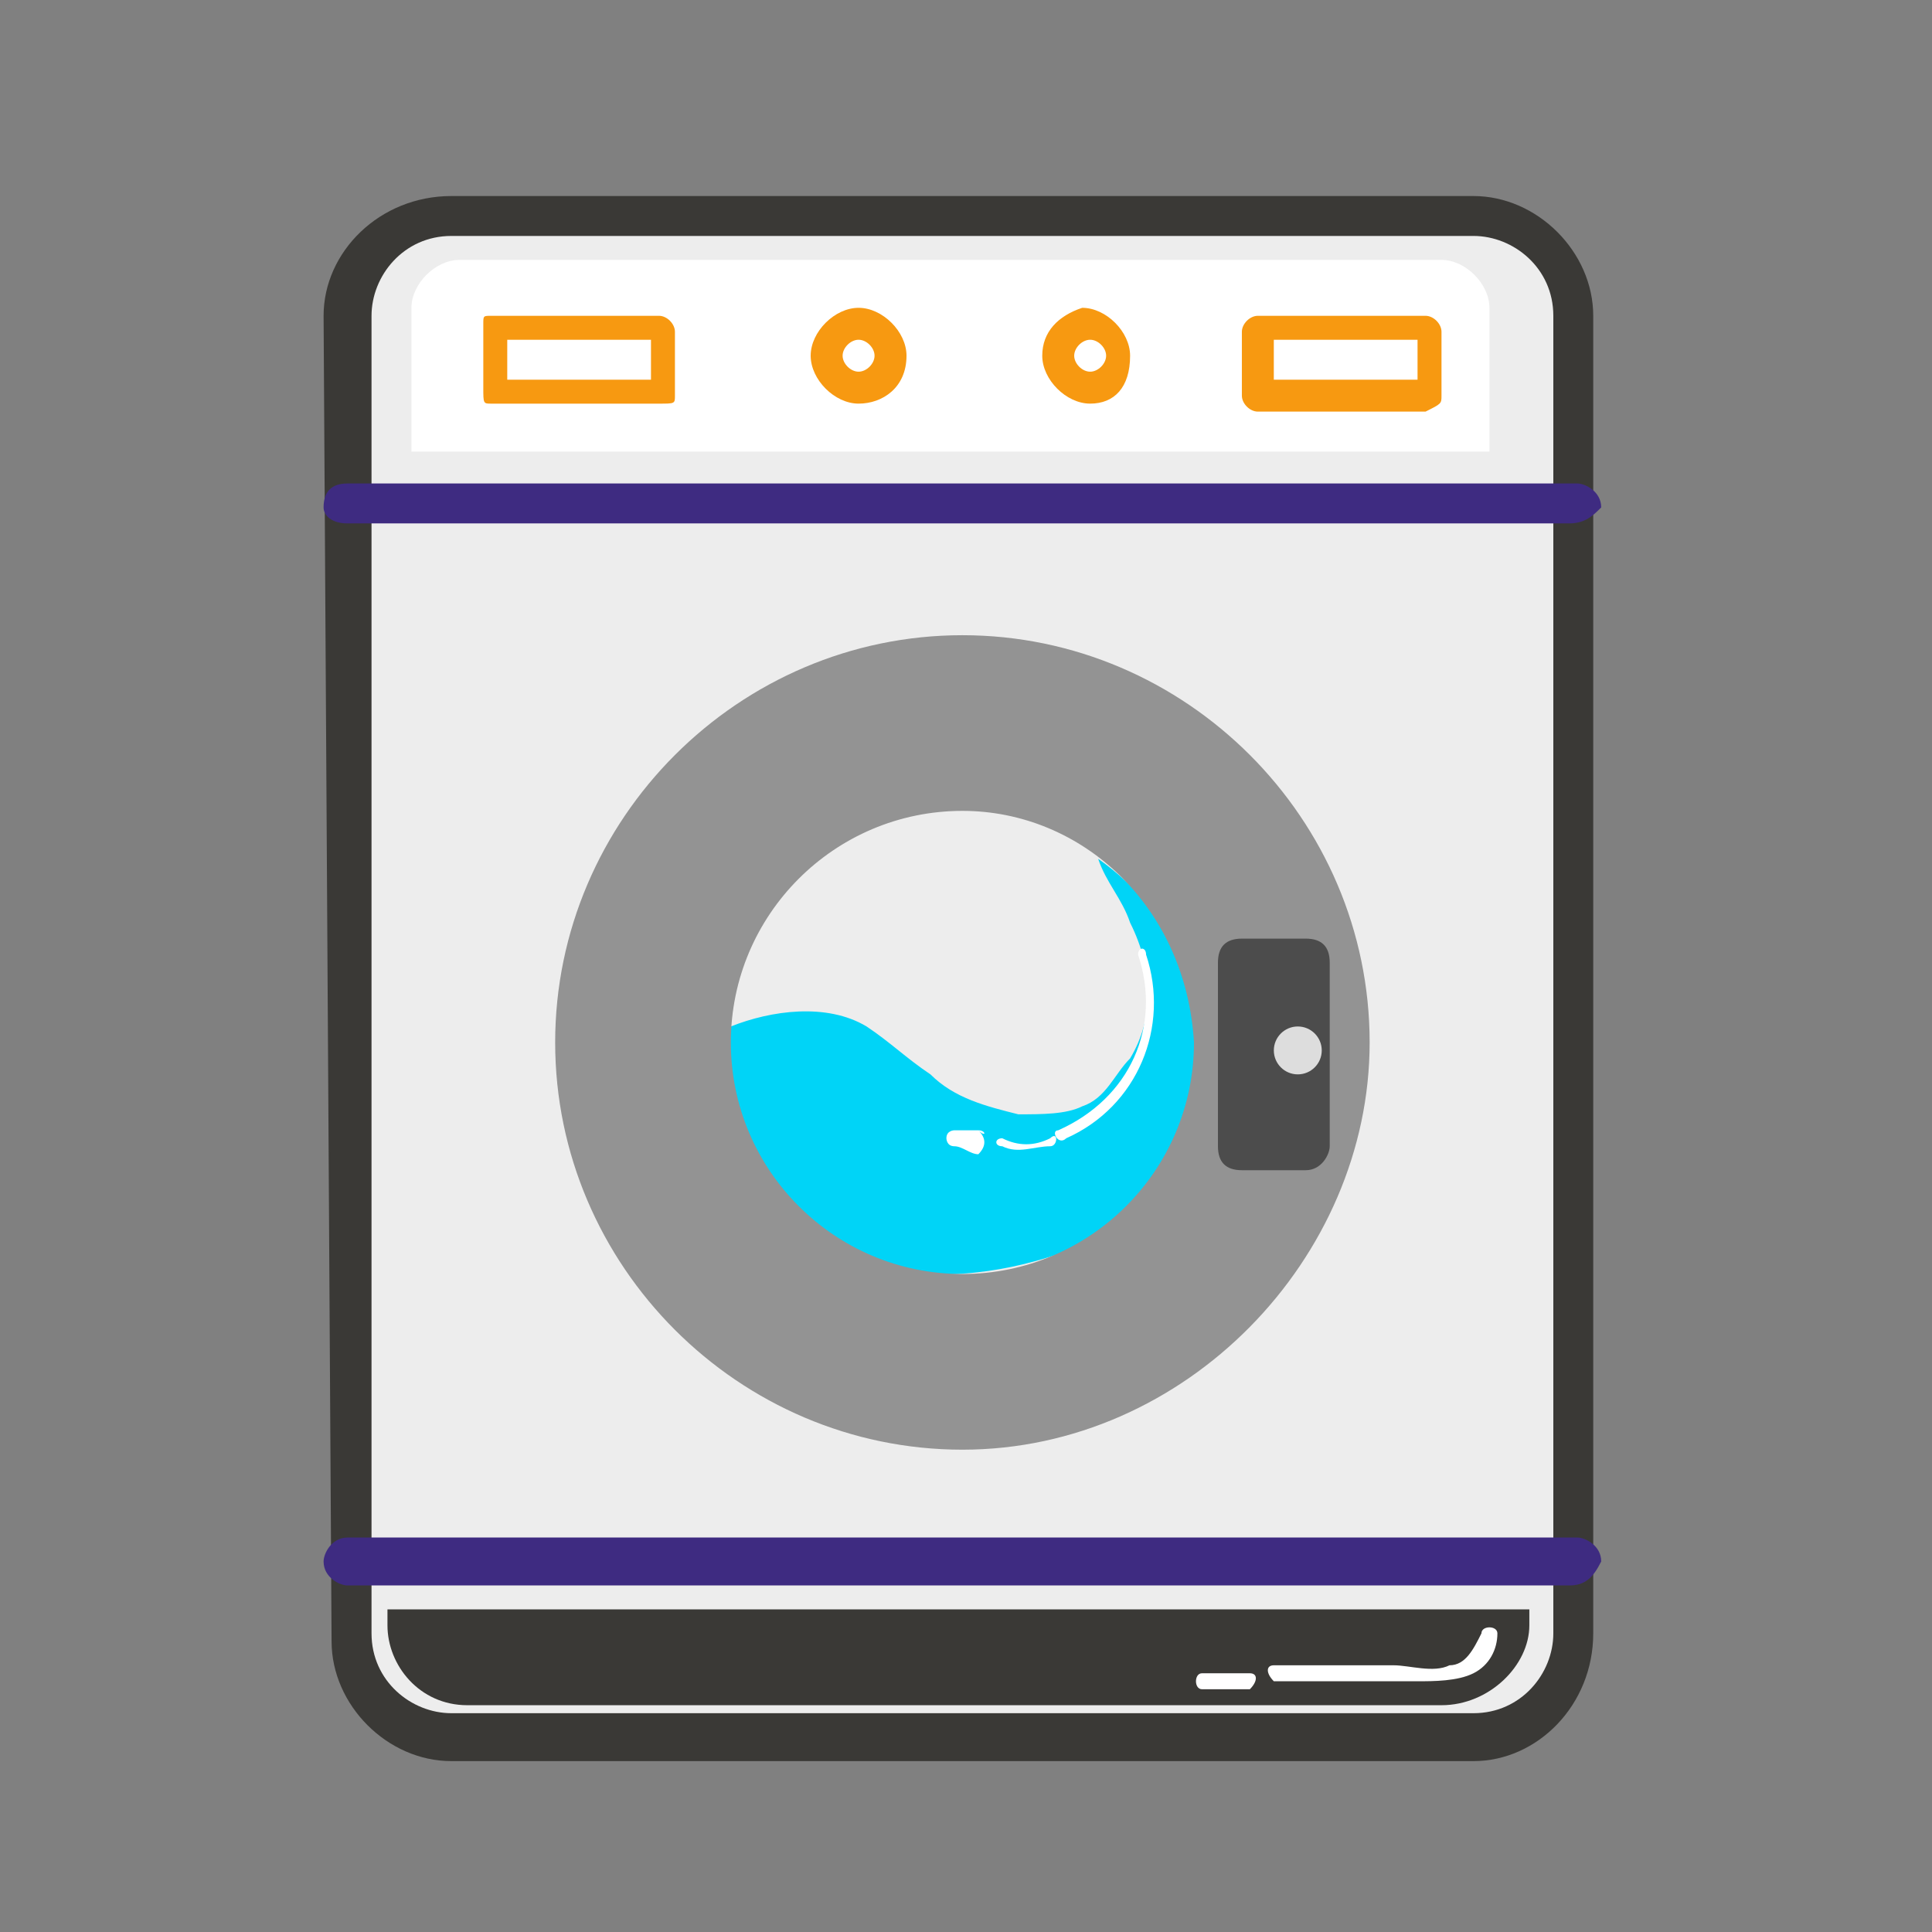<svg width="96" height="96" viewBox="0 0 96 96" fill="none" xmlns="http://www.w3.org/2000/svg">
<rect x="0" y="0" width="96" height="96" fill="#808080" stroke="none"/>
<path fill-rule="evenodd" clip-rule="evenodd" d="M73.215 87.509L22.427 87.509C19.253 87.509 16.476 84.731 16.476 81.557L16.079 15.692C16.079 12.518 18.857 9.741 22.427 9.741L73.215 9.741C76.389 9.741 79.167 12.518 79.167 15.692L79.167 81.16C79.167 84.731 76.389 87.509 73.215 87.509Z" fill="#3A3936"/>
<path fill-rule="evenodd" clip-rule="evenodd" d="M22.429 11.724C20.048 11.724 18.461 13.708 18.461 15.692L18.461 81.16C18.461 83.541 20.445 85.128 22.429 85.128L73.216 85.128C75.597 85.128 77.184 83.144 77.184 81.16L77.184 15.692C77.184 13.311 75.2 11.724 73.216 11.724L22.429 11.724Z" fill="#EDEDED"/>
<path fill-rule="evenodd" clip-rule="evenodd" d="M77.976 26.008L17.269 26.008C16.476 26.008 16.079 25.611 16.079 25.214C16.079 24.421 16.476 24.024 17.269 24.024L78.373 24.024C78.77 24.024 79.563 24.421 79.563 25.214C79.167 25.611 78.77 26.008 77.976 26.008Z" fill="#3E2B81"/>
<path fill-rule="evenodd" clip-rule="evenodd" d="M77.976 78.78L17.269 78.78C16.873 78.78 16.079 78.383 16.079 77.589C16.079 77.192 16.476 76.399 17.269 76.399L78.373 76.399C78.77 76.399 79.563 76.796 79.563 77.589C79.167 78.383 78.77 78.78 77.976 78.78Z" fill="#3E2B81"/>
<path fill-rule="evenodd" clip-rule="evenodd" d="M32.745 53.386C32.348 52.989 35.919 51.005 36.316 51.005C38.3 50.212 41.077 49.815 43.061 51.005C44.251 51.799 45.045 52.592 46.235 53.386C47.425 54.576 49.012 54.973 50.599 55.37C51.79 55.37 52.98 55.37 53.774 54.973C54.964 54.576 55.361 53.386 56.154 52.592C57.345 50.608 57.345 48.228 56.154 45.847C55.758 44.657 54.964 43.863 54.567 42.673C58.535 45.45 61.312 51.005 59.725 55.767C58.535 58.941 56.154 60.925 54.964 61.321C54.964 61.321 46.235 66.083 39.093 60.925C38.696 60.131 37.903 59.734 37.506 58.941C35.522 57.354 34.332 55.37 32.745 53.386Z" fill="#00D4F7"/>
<path fill-rule="evenodd" clip-rule="evenodd" d="M47.822 72.034C36.712 72.034 27.586 62.908 27.586 51.799C27.586 40.689 36.712 31.563 47.822 31.563C58.931 31.563 68.057 40.689 68.057 51.799C68.057 62.512 58.931 72.034 47.822 72.034ZM47.822 40.292C41.473 40.292 36.315 45.45 36.315 51.799C36.315 58.147 41.473 63.305 47.822 63.305C54.17 63.305 59.328 58.147 59.328 51.799C58.931 45.053 53.773 40.292 47.822 40.292Z" fill="#939393"/>
<path d="M56.551 47.434C57.741 51.005 56.154 54.577 52.583 56.164C52.187 56.164 52.583 56.957 52.98 56.56C56.551 54.973 58.138 51.005 56.948 47.434C56.948 47.038 56.551 47.038 56.551 47.434Z" fill="white"/>
<path d="M52.184 56.56C51.391 56.957 50.597 56.957 49.803 56.56C49.407 56.56 49.407 56.957 49.803 56.957C50.597 57.353 51.391 56.957 52.184 56.957C52.581 56.957 52.581 56.163 52.184 56.56Z" fill="white"/>
<path d="M48.614 56.163C48.217 56.163 48.217 56.163 48.217 56.163C47.82 56.163 47.82 56.163 47.423 56.163C47.423 56.163 47.026 56.163 47.026 56.56C47.026 56.56 47.026 56.957 47.423 56.957C47.82 56.957 48.217 57.354 48.614 57.354C49.01 56.957 49.01 56.56 48.614 56.163C49.01 56.56 49.01 56.163 48.614 56.163Z" fill="white"/>
<path fill-rule="evenodd" clip-rule="evenodd" d="M74.009 22.438L20.444 22.438L20.444 15.296C20.444 14.105 21.635 12.915 22.825 12.915L71.629 12.915C72.819 12.915 74.009 14.105 74.009 15.296L74.009 22.438Z" fill="white"/>
<path fill-rule="evenodd" clip-rule="evenodd" d="M25.205 16.883L32.347 16.883L32.347 18.866L25.205 18.866L25.205 16.883ZM33.537 19.66L33.537 16.486C33.537 16.089 33.141 15.692 32.744 15.692L24.411 15.692C24.015 15.692 24.015 15.692 24.015 16.089L24.015 19.263C24.015 20.057 24.015 20.057 24.411 20.057L32.744 20.057C33.537 20.057 33.537 20.057 33.537 19.66Z" fill="#F79911"/>
<path fill-rule="evenodd" clip-rule="evenodd" d="M63.295 16.883L70.437 16.883L70.437 18.866L63.295 18.866L63.295 16.883ZM71.627 19.66L71.627 16.486C71.627 16.089 71.231 15.692 70.834 15.692L62.502 15.692C62.105 15.692 61.708 16.089 61.708 16.486L61.708 19.66C61.708 20.057 62.105 20.453 62.502 20.453L70.834 20.453C71.627 20.057 71.627 20.057 71.627 19.66Z" fill="#F79911"/>
<path fill-rule="evenodd" clip-rule="evenodd" d="M54.963 17.675C54.963 18.072 54.566 18.469 54.17 18.469C53.773 18.469 53.376 18.072 53.376 17.675C53.376 17.279 53.773 16.882 54.17 16.882C54.566 16.882 54.963 17.279 54.963 17.675ZM56.154 17.675C56.154 16.485 54.963 15.295 53.773 15.295C52.583 15.691 51.789 16.485 51.789 17.675C51.789 18.866 52.979 20.056 54.17 20.056C55.36 20.056 56.154 19.262 56.154 17.675Z" fill="#F79911"/>
<path fill-rule="evenodd" clip-rule="evenodd" d="M43.456 17.675C43.456 18.072 43.06 18.469 42.663 18.469C42.266 18.469 41.869 18.072 41.869 17.675C41.869 17.279 42.266 16.882 42.663 16.882C43.06 16.882 43.456 17.279 43.456 17.675ZM45.044 17.675C45.044 16.485 43.853 15.295 42.663 15.295C41.473 15.295 40.282 16.485 40.282 17.675C40.282 18.866 41.473 20.056 42.663 20.056C43.853 20.056 45.044 19.262 45.044 17.675Z" fill="#F79911"/>
<path fill-rule="evenodd" clip-rule="evenodd" d="M71.627 84.731L23.221 84.731C20.84 84.731 19.253 82.747 19.253 80.763L19.253 79.969L75.992 79.969L75.992 80.763C75.992 82.747 74.008 84.731 71.627 84.731Z" fill="#3A3936"/>
<path d="M73.612 81.16C73.215 81.954 72.818 82.747 72.025 82.747C71.231 83.144 70.041 82.747 69.247 82.747C67.263 82.747 65.279 82.747 63.296 82.747C62.899 82.747 62.899 83.144 63.296 83.541C65.676 83.541 68.057 83.541 70.438 83.541C71.231 83.541 72.421 83.541 73.215 83.144C74.009 82.747 74.405 81.954 74.405 81.16C74.405 80.763 73.612 80.763 73.612 81.16Z" fill="white"/>
<path d="M62.105 83.144C61.311 83.144 60.518 83.144 60.121 83.144L59.724 83.144C59.328 83.144 59.328 83.937 59.724 83.937C60.518 83.937 61.311 83.937 61.708 83.937L62.105 83.937C62.502 83.541 62.502 83.144 62.105 83.144Z" fill="white"/>
<path fill-rule="evenodd" clip-rule="evenodd" d="M64.883 58.147L61.709 58.147C60.915 58.147 60.519 57.75 60.519 56.957L60.519 47.831C60.519 47.037 60.915 46.64 61.709 46.64L64.883 46.64C65.677 46.64 66.073 47.037 66.073 47.831L66.073 56.957C66.073 57.353 65.677 58.147 64.883 58.147Z" fill="#4C4C4C"/>
<path d="M64.486 53.385C65.144 53.385 65.677 52.852 65.677 52.195C65.677 51.538 65.144 51.005 64.486 51.005C63.829 51.005 63.296 51.538 63.296 52.195C63.296 52.852 63.829 53.385 64.486 53.385Z" fill="#DDDDDD"/>
</svg>
